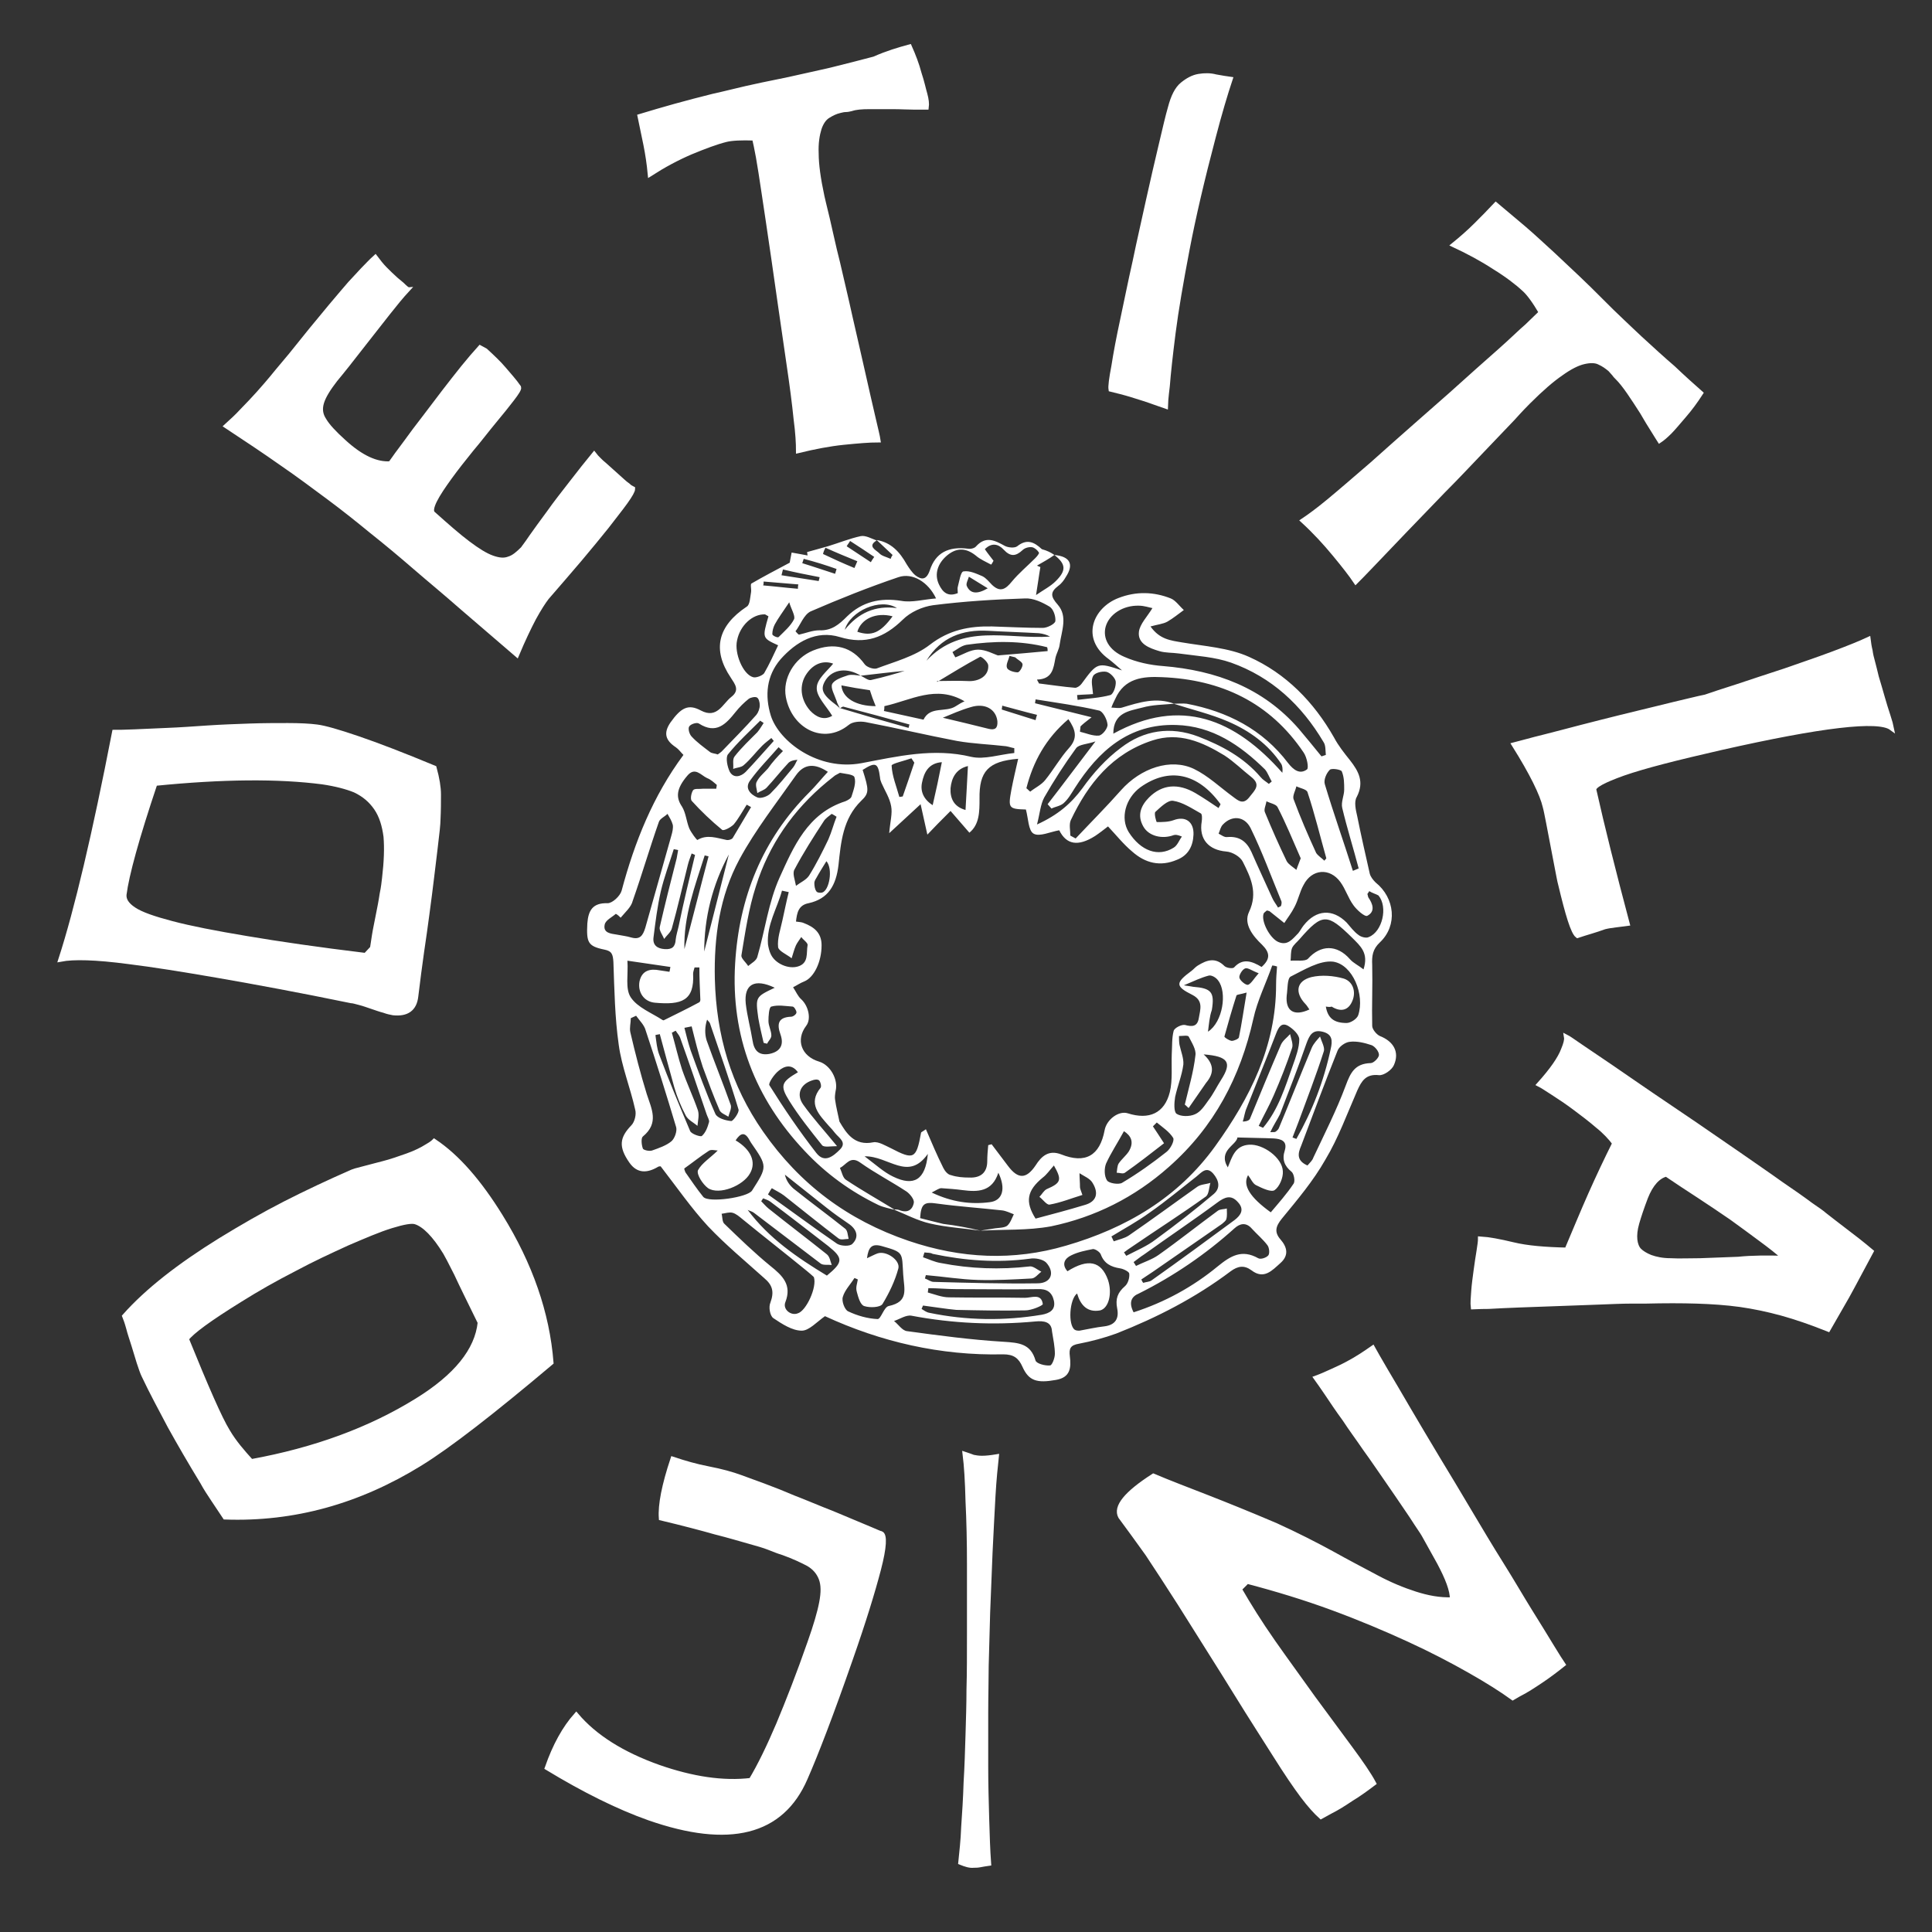 <?xml version="1.0" encoding="utf-8"?>
<!-- Generator: Adobe Illustrator 16.0.0, SVG Export Plug-In . SVG Version: 6.00 Build 0)  -->
<!DOCTYPE svg PUBLIC "-//W3C//DTD SVG 1.1//EN" "http://www.w3.org/Graphics/SVG/1.1/DTD/svg11.dtd">
<svg version="1.1" id="Layer_1" xmlns="http://www.w3.org/2000/svg" xmlns:xlink="http://www.w3.org/1999/xlink" x="0px" y="0px"
	 width="400px" height="400px" viewBox="0 0 400 400" enable-background="new 0 0 400 400" xml:space="preserve">
<rect x="0" y="0" width="400" height="400" fill="#333333" stroke="none"/>
<g>
	<g>
		<g>
			<path fill="#FFFFFF" stroke="#FFFFFF" stroke-miterlimit="10" d="M113.3,366c1.6-4.6,3.6-8.2,6-10.9c3.8,4.5,9.5,8.1,17.1,10.8
				c6.9,2.4,13.3,3.4,19.1,2.7c1.8-3,3.7-6.9,5.7-11.6c2-4.8,4.2-10.4,6.5-17c1.2-3.4,2-6.1,2.4-8.2c0.4-2.1,0.4-3.7-0.1-5
				c-0.5-1.3-1.4-2.3-2.6-3c-1.3-0.7-3-1.5-5.2-2.3c-1-0.3-2-0.7-3-1.1c-1-0.4-2.4-0.8-4.2-1.3c-1.8-0.5-4.1-1.2-6.9-1.9
				c-2.8-0.8-6.6-1.8-11.2-2.9c-0.2-2.7,0.6-6.8,2.4-12.2c2.4,0.8,4.8,1.5,7.4,2c2.6,0.5,4.8,1.1,6.7,1.8c1.4,0.5,3,1.1,4.9,1.8
				c1.9,0.7,3.9,1.5,6,2.4c2.1,0.8,4.2,1.7,6.2,2.5c2.1,0.8,3.9,1.6,5.6,2.3c1.7,0.7,3.1,1.3,4.3,1.8c1.2,0.5,1.8,0.8,2,0.8
				c0.8,0.3,0.7,2.8-0.5,7.4c-1.2,4.6-3.1,10.8-5.8,18.5c-4,11.5-7.2,19.8-9.4,24.8c-4.9,11.3-15.7,14-32.3,8.2
				C127.9,374.1,120.9,370.6,113.3,366z"/>
			<path fill="#FFFFFF" stroke="#FFFFFF" stroke-miterlimit="10" d="M45.6,256.8c4.4-2.7,8.9-5.3,13.4-7.6c4.5-2.3,9.2-4.5,14-6.6
				c0.2-0.1,0.9-0.3,2.1-0.6c1.2-0.3,2.6-0.7,4.2-1.1s3.3-1,5-1.6c1.7-0.6,3.1-1.3,4.2-2c0.9-0.5,1.3-0.9,1.4-1
				c4.8,3.2,9.3,8.4,13.7,15.5c6.2,10,9.7,20.1,10.5,30.3C102,292.3,93,299.3,87,303c-12.8,7.9-26.2,11.6-40.4,11.1
				c-0.8-1.2-1.6-2.4-2.4-3.6c-0.8-1.2-1.6-2.4-2.3-3.7c-2.5-4.1-4.7-7.9-6.7-11.5c-1.9-3.6-3.8-7.1-5.4-10.5
				c-0.3-0.6-0.6-1.5-1-2.7c-0.4-1.2-0.7-2.4-1.1-3.6c-0.4-1.3-0.8-2.4-1.1-3.6c-0.3-1.1-0.6-1.9-0.8-2.4
				C30.5,267.2,37.2,262,45.6,256.8z M49.7,269.1c-6.3,3.9-10,6.6-11.1,8.1c4.1,10.1,6.9,16.5,8.5,19.1c0.7,1.2,1.5,2.3,2.3,3.3
				c0.8,1,1.7,2,2.6,3c13.2-2.4,24.6-6.6,34.3-12.6c8.1-5,12.5-10.4,13.1-16.2c-2.1-4.3-3.8-7.7-4.9-10.1c-1.2-2.4-2-3.9-2.3-4.4
				c-2.2-3.6-4.3-5.7-6.1-6.3c-0.8-0.3-2.5,0-5.1,0.8s-5.6,2.1-9.1,3.6c-3.5,1.6-7.2,3.3-11.1,5.4C56.9,264.8,53.2,266.9,49.7,269.1
				z"/>
			<path fill="#FFFFFF" stroke="#FFFFFF" stroke-miterlimit="10" d="M65.6,150.5c1.6,0.2,4.4,1,8.5,2.4c4.1,1.4,9.3,3.4,15.8,6.1
				c0.6,2.2,0.9,4,0.9,5.5c0,1.5,0,3.2-0.1,5.2c0,0.8-0.2,2.8-0.6,6c-0.4,3.2-0.9,7.7-1.7,13.6c-0.3,2.4-0.7,5-1.1,7.8
				c-0.4,2.8-0.8,5.9-1.2,9.2c-0.3,2.6-1.9,3.7-4.7,3.4c-0.5-0.1-1.1-0.2-1.9-0.5c-0.8-0.2-1.6-0.5-2.5-0.8
				c-0.9-0.3-1.7-0.6-2.5-0.8c-0.8-0.2-1.4-0.4-1.8-0.4C62,205,52.8,203.3,45.3,202c-7.5-1.3-13.8-2.3-18.7-2.9
				c-6.8-0.9-11.4-1-14-0.5c3.3-10.2,7-25.9,11.1-47c0.8,0,2.2,0,4.2-0.1c2-0.1,4.2-0.2,6.8-0.3c2.6-0.1,5.3-0.3,8.3-0.5
				c3-0.2,5.9-0.3,8.7-0.4c2.8-0.1,5.5-0.1,7.9-0.1C62,150.2,64.1,150.3,65.6,150.5z M66.8,161.9c-9.2-1.2-20.7-1.1-34.7,0.3
				c-3.8,11.3-5.9,19-6.4,23c-0.1,1.1,0.5,2.1,2,3.1c1.5,1,4.1,1.9,7.9,2.9c3.8,1,8.9,2,15.5,3.1c6.5,1.1,14.7,2.3,24.6,3.5l1.4-1.5
				c0.1-0.5,0.2-1.4,0.4-2.6c0.2-1.3,0.5-2.6,0.8-4.2c0.3-1.5,0.6-3,0.8-4.4c0.3-1.4,0.4-2.5,0.5-3.3c0.4-3.4,0.5-6.2,0.3-8.6
				c-0.3-2.3-0.9-4.3-2-5.9c-1.1-1.6-2.5-2.8-4.4-3.7C71.8,162.9,69.5,162.3,66.8,161.9z"/>
			<path fill="#FFFFFF" stroke="#FFFFFF" stroke-miterlimit="10" d="M100.5,72.6c1.4,1.3,2.7,2.5,3.8,3.8c1.1,1.3,2.2,2.5,3.1,3.8
				c0.1,0.3-0.4,1.1-1.4,2.4c-1,1.3-2.2,2.8-3.7,4.6c-1.5,1.8-3,3.8-4.7,5.8c-1.7,2.1-3.2,4-4.5,5.8c-1.3,1.8-2.4,3.4-3.1,4.8
				c-0.7,1.4-0.8,2.3-0.4,2.7c2.9,2.6,5.3,4.7,7.3,6.2c2,1.5,3.6,2.5,5,3c1.4,0.5,2.5,0.6,3.5,0.2c1-0.3,1.9-1.1,2.9-2.1
				c0.1-0.2,0.7-0.9,1.7-2.4c1-1.4,2.2-3.1,3.7-5.1c1.4-2,3-4,4.7-6.2c1.7-2.2,3.2-4.1,4.6-5.8c0.3,0.4,0.6,0.7,1,1.1
				c0.3,0.3,0.7,0.7,1.1,1l3.9,3.5c0.3,0.3,0.6,0.5,1,0.8c0.3,0.3,0.6,0.5,1,0.7c0,0.4-0.5,1.3-1.5,2.7c-1,1.4-2.3,3-3.9,5.1
				c-1.6,2-3.5,4.3-5.6,6.8c-2.1,2.5-4.4,5.1-6.8,7.9c-0.7,0.9-1.6,2.3-2.7,4.3c-1,1.9-2.2,4.4-3.5,7.5c-4.2-3.6-7.9-6.8-11.4-9.8
				c-3.4-3-6.7-5.7-9.7-8.3s-6-5.1-8.9-7.4c-2.8-2.3-5.8-4.7-8.9-7c-3.1-2.3-6.3-4.7-9.8-7.1c-3.4-2.4-7.3-5-11.4-7.7
				c1.1-1,2.2-2,3.3-3.2c1.1-1.1,2.2-2.3,3.3-3.5c0.9-1,2.3-2.6,4-4.7c1.8-2.1,3.6-4.3,5.5-6.7c1.9-2.4,3.8-4.6,5.5-6.7
				c1.8-2.1,3.1-3.7,4-4.7c0.9-1,1.8-1.9,2.6-2.8c0.9-0.9,1.7-1.8,2.6-2.6c0.6,0.8,1.3,1.7,2,2.4c0.7,0.7,1.5,1.5,2.3,2.2l1.2,1
				c0.7,0.7,1.1,1,1.2,1c-1.3,1.4-2.6,3-4.1,4.9c-1.5,1.9-3.2,4.1-5.1,6.5c-2.4,3.1-4.3,5.5-5.8,7.3c-1.4,1.8-2.4,3.4-2.8,4.7
				c-0.4,1.3-0.3,2.5,0.5,3.7c0.7,1.2,2.1,2.7,4.1,4.5c3.6,3.3,6.8,4.7,9.6,4.5c0,0.1,0.3-0.4,0.9-1.2c0.6-0.9,1.5-2,2.5-3.4
				c1-1.4,2.2-3,3.6-4.8c1.4-1.8,2.7-3.6,4.1-5.4c1.4-1.8,2.7-3.5,4-5.1c1.3-1.6,2.5-3,3.5-4.1L100.5,72.6z"/>
			<path fill="#FFFFFF" stroke="#FFFFFF" stroke-miterlimit="10" d="M188.3,9.7c0.8,1.8,1.5,3.6,2,5.5c0.6,1.8,0.9,3.3,1.2,4.3
				c0.3,1.1,0.4,2,0.3,2.7c-0.4,0-1.2,0-2.5,0c-1.3,0-2.8-0.1-4.4-0.1c-1.7,0-3.3,0-4.9,0c-1.6,0-2.8,0.1-3.7,0.4
				c-0.4,0.1-0.8,0.2-1.2,0.2s-0.8,0.1-1.2,0.2c-0.9,0.2-1.7,0.6-2.5,1.1c-0.8,0.5-1.4,1.4-1.8,2.6c-0.4,1.3-0.7,3-0.6,5.2
				c0,2.2,0.4,5.2,1.2,8.9c0.1,0.5,0.5,2.1,1.1,4.6c0.6,2.5,1.2,5.5,2.1,9c0.8,3.5,1.7,7.2,2.6,11.3c0.9,4,1.8,7.8,2.6,11.4
				c0.8,3.6,1.5,6.6,2.1,9.2c0.6,2.6,1,4.2,1.1,4.9c-1.9,0-4.2,0.2-7.2,0.5c-2.9,0.3-6,0.9-9.3,1.7c0-1.4-0.1-3.6-0.5-6.6
				c-0.3-3-0.8-6.9-1.5-11.6c-1.3-8.8-2.3-16-3.1-21.5c-0.8-5.6-1.5-10.1-2-13.5c-0.5-3.4-0.9-5.9-1.2-7.6c-0.3-1.7-0.6-3-0.8-3.9
				c-2.7-0.1-4.7,0-5.9,0.3c-2,0.5-4.4,1.4-7.3,2.6c-2.8,1.2-5.6,2.7-8.4,4.5c-0.2-2.1-0.5-4.1-0.9-6.1c-0.4-1.9-0.8-3.9-1.2-5.8
				c2.3-0.7,4.7-1.4,7.2-2.1c2.5-0.7,5.2-1.4,8-2.1c2.3-0.5,4.6-1.1,6.8-1.6c2.3-0.5,4.5-1,6.6-1.4c2.1-0.4,4.1-0.9,6-1.3
				c1.9-0.4,3.5-0.8,4.9-1.1c3.3-0.8,6.3-1.6,9-2.3C183.7,11,186.1,10.3,188.3,9.7z"/>
			<path fill="#FFFFFF" stroke="#FFFFFF" stroke-miterlimit="10" d="M241.3,84.1c-1.5-0.5-3-1.1-4.6-1.6c-1.6-0.5-3.1-1-4.7-1.4
				l-2-0.5c-0.1-0.6,0.1-2.2,0.6-4.8c0.4-2.6,1-5.8,1.8-9.5c0.8-3.7,1.6-7.8,2.6-12.2c0.9-4.4,1.9-8.6,2.8-12.8
				c0.9-4.1,1.8-7.9,2.6-11.3c0.8-3.4,1.4-6,1.9-7.7c0.6-2.3,1.4-3.9,2.5-4.8c1.1-0.9,2.2-1.5,3.4-1.7c1.2-0.2,2.4-0.2,3.5,0.1
				c1.2,0.2,2.2,0.4,3,0.5c-1,3-2.2,7-3.5,12c-2.3,8.7-4.1,16.4-5.4,23.2c-1.3,6.8-2.3,12.6-2.9,17.3c-0.6,4.7-1,8.4-1.2,11
				C241.4,82.3,241.3,83.8,241.3,84.1z"/>
			<path fill="#FFFFFF" stroke="#FFFFFF" stroke-miterlimit="10" d="M352.1,81.4c-1.1,1.7-2.2,3.2-3.5,4.7s-2.2,2.6-2.9,3.3
				c-0.8,0.8-1.5,1.4-2.1,1.8c-0.2-0.3-0.6-1-1.3-2.1c-0.7-1.1-1.5-2.4-2.3-3.8c-0.9-1.4-1.8-2.8-2.7-4.1c-0.9-1.3-1.7-2.3-2.3-2.9
				c-0.3-0.3-0.6-0.6-0.8-0.9c-0.3-0.3-0.5-0.6-0.8-0.9c-0.7-0.6-1.4-1.1-2.3-1.5c-0.8-0.4-1.9-0.4-3.2-0.1
				c-1.3,0.3-2.9,1.1-4.7,2.4c-1.9,1.3-4.1,3.2-6.8,5.9c-0.4,0.4-1.5,1.5-3.2,3.4c-1.8,1.9-3.9,4.1-6.4,6.7c-2.5,2.6-5.1,5.4-8,8.3
				c-2.9,3-5.6,5.8-8.1,8.4c-2.5,2.6-4.7,4.9-6.5,6.8c-1.8,1.9-3,3.1-3.5,3.6c-1-1.5-2.5-3.4-4.4-5.7c-1.9-2.3-4-4.6-6.5-6.9
				c1.2-0.8,3-2.1,5.3-4c2.3-1.9,5.3-4.5,8.9-7.6c6.6-5.9,12.1-10.7,16.3-14.4c4.2-3.8,7.6-6.8,10.2-9.1c2.6-2.3,4.4-4.1,5.7-5.2
				c1.2-1.2,2.2-2.1,2.9-2.8c-1.4-2.4-2.6-4-3.5-4.8c-1.5-1.4-3.6-3-6.2-4.6c-2.6-1.7-5.4-3.2-8.4-4.6c1.6-1.3,3.2-2.7,4.6-4.1
				c1.4-1.4,2.8-2.8,4.1-4.2c1.8,1.5,3.7,3.1,5.7,4.8c2,1.7,4,3.6,6.1,5.5c1.7,1.6,3.4,3.2,5.1,4.8c1.7,1.6,3.3,3.2,4.8,4.7
				c1.5,1.5,3,3,4.4,4.3c1.4,1.3,2.6,2.5,3.7,3.5c2.5,2.3,4.8,4.4,6.9,6.2C348.5,78.2,350.4,79.9,352.1,81.4z"/>
			<path fill="#FFFFFF" stroke="#FFFFFF" stroke-miterlimit="10" d="M326.6,193.7c-0.9-0.7-2-4.3-3.5-10.6c-0.2-0.7-0.4-1.9-0.7-3.4
				c-0.3-1.5-0.6-3.1-0.9-4.7c-0.3-1.6-0.6-3.2-0.9-4.7c-0.3-1.5-0.5-2.6-0.7-3.3c-0.6-2.6-2.7-6.9-6.4-12.8c1.6-0.4,3.6-1,6.1-1.6
				c2.4-0.6,5-1.3,7.7-2c2.7-0.7,5.5-1.4,8.3-2.1c2.8-0.7,5.4-1.3,7.8-1.9c2.4-0.6,4.5-1.1,6.2-1.5s2.9-0.7,3.5-0.8
				c1.4-0.5,3.6-1.2,6.7-2.2c3-1,6.3-2.1,9.7-3.2c3.4-1.2,6.7-2.3,9.9-3.5c3.2-1.2,5.7-2.2,7.4-3c0.1,0.8,0.2,1.5,0.4,2.3
				c0.1,0.8,0.3,1.6,0.5,2.3c0.2,0.8,0.5,1.9,0.8,3.2c0.4,1.3,0.8,2.7,1.2,4.1c0.4,1.4,0.8,2.7,1.2,3.9c0.4,1.2,0.6,2,0.7,2.5
				c-2.7-2-14.5-0.6-35.3,4.1c-9.2,2.1-15.9,3.8-20.2,5.3c-4.2,1.5-6.2,2.6-6.1,3.4c1.7,7.6,4,16.8,6.9,27.7
				c-0.8,0.1-1.5,0.2-2.3,0.3c-0.8,0.1-1.6,0.2-2.4,0.4C330.3,192.6,328.4,193.1,326.6,193.7z"/>
			<path fill="#FFFFFF" stroke="#FFFFFF" stroke-miterlimit="10" d="M305,270.6c-0.1-0.8,0-1.9,0.1-3.3c0.1-1.4,0.3-2.8,0.5-4.3
				c0.2-1.5,0.4-2.8,0.6-4c0.2-1.2,0.3-2.1,0.3-2.5c1.7,0.1,3.9,0.5,6.8,1.2c2.9,0.7,6.6,1,11.1,1.1c1.7-4,3.3-7.9,4.9-11.5
				c1.6-3.6,3.3-7.2,5-10.6c-0.8-1.1-2-2.4-3.5-3.6c-1.5-1.3-3.1-2.5-4.7-3.7c-1.6-1.2-3.1-2.2-4.5-3.1c-1.4-0.9-2.3-1.5-2.9-1.8
				c2.6-2.9,4.3-5.3,5-7.2c0.5-1.2,0.7-2,0.6-2.6c0.4,0.2,1.4,0.9,3,2c1.6,1.1,3.7,2.5,6.2,4.2c2.5,1.7,5.2,3.6,8.3,5.7
				c3.1,2.1,6.2,4.2,9.3,6.3c3.1,2.1,6.2,4.3,9.3,6.4c3,2.1,5.8,4,8.3,5.8c2.5,1.7,4.5,3.1,6.1,4.3c1.6,1.1,2.6,1.8,2.9,2.1
				c1.3,1,2.8,2.2,4.4,3.4c1.6,1.2,3.4,2.6,5.3,4.2c-1.9,3.5-3.5,6.6-5,9.3c-1.5,2.6-2.8,4.9-3.9,6.8c-3.5-1.4-6.7-2.5-9.6-3.3
				c-2.9-0.8-5.8-1.4-8.6-1.8c-2.9-0.4-5.9-0.6-9-0.7c-3.1-0.1-6.7-0.1-10.7,0c-0.2,0-1.2,0-3,0c-1.8,0-3.9,0.1-6.5,0.2
				c-2.5,0.1-5.3,0.2-8.2,0.3c-3,0.1-5.7,0.2-8.3,0.3s-4.7,0.2-6.4,0.3C306.1,270.5,305.1,270.6,305,270.6z M369.5,260.5
				c-1.4-1.3-3.1-2.6-5-4c-1.9-1.4-3.9-2.9-6-4.4c-2.2-1.5-4.4-3-6.7-4.5c-2.3-1.5-4.6-3-6.8-4.5c-1.7,0.4-3.2,2-4.3,4.8
				c-0.8,2.1-1.4,3.9-1.8,5.3c-0.4,1.4-0.5,2.5-0.4,3.5c0.1,0.9,0.4,1.7,0.9,2.2c0.5,0.5,1.3,1,2.3,1.4c1.1,0.4,2.5,0.7,4.2,0.7
				c1.7,0.1,3.8,0,6.1,0c2.3-0.1,4.9-0.2,7.9-0.3C362.7,260.4,366,260.4,369.5,260.5z"/>
			<path fill="#FFFFFF" stroke="#FFFFFF" stroke-miterlimit="10" d="M232,314c-1.1-2,1.2-4.8,6.8-8.4c3.3,1.4,7,2.8,11.1,4.4
				c4.1,1.6,8.8,3.5,14.2,5.8c4.4,2,8.3,4,11.6,5.8c3.4,1.9,6.5,3.5,9.3,5c2.8,1.5,5.5,2.6,8,3.4c2.5,0.8,5,1.3,7.7,1.2
				c0-2-1-4.5-2.7-7.7l-2.5-4.5c-0.4-0.7-0.7-1.3-1.1-1.9c-0.4-0.6-0.8-1.2-1.2-1.8c-0.5-0.8-1.3-2-2.4-3.6s-2.3-3.4-3.7-5.4
				c-1.4-2-2.8-4.1-4.4-6.3c-1.5-2.2-3-4.2-4.3-6.2c-1.4-1.9-2.6-3.7-3.6-5.2c-1-1.5-1.8-2.6-2.3-3.3c1.1-0.4,2.2-0.9,3.3-1.4
				c1.1-0.5,2.2-1,3.3-1.6c1.7-0.9,3.4-2,5.1-3.2c0.5,0.9,1.4,2.5,2.7,4.7c1.3,2.2,2.9,4.9,4.7,8c1.8,3.1,3.8,6.4,6,10.1
				c2.2,3.6,4.4,7.3,6.6,11c2.2,3.7,4.4,7.4,6.6,10.9c2.2,3.5,4.1,6.8,5.9,9.7c1.8,2.9,3.3,5.3,4.5,7.3c1.2,2,2,3.2,2.4,3.8
				c-1.5,1.2-3.1,2.4-4.6,3.4c-1.5,1-3,2-4.6,2.8l-1.2,0.7c-2.2-1.6-5.2-3.5-8.9-5.6c-3.7-2.1-7.9-4.3-12.7-6.5
				c-4.8-2.2-10-4.4-15.7-6.5s-11.6-3.9-17.7-5.5l-1.6,1.6c1.9,3.3,4.2,7,7,11c2.8,4,5.6,7.8,8.3,11.6c2.8,3.8,5.3,7.2,7.6,10.3
				c2.3,3.1,4,5.6,4.9,7.3c-1.6,1.2-3.1,2.3-4.6,3.2c-1.5,1-2.9,1.9-4.3,2.6l-2,1.1c-1-0.9-2.3-2.3-3.8-4.3c-1.5-2-3.4-4.8-5.6-8.3
				s-5-7.8-8.2-13c-3.2-5.2-7.1-11.3-11.6-18.5c-2.5-3.9-4.7-7.3-6.7-10.3C235.6,318.9,233.7,316.3,232,314z"/>
			<path fill="#FFFFFF" stroke="#FFFFFF" stroke-miterlimit="10" d="M198.9,385.6c0.2-2,0.5-4.5,0.6-7.3c0.2-2.9,0.4-5.9,0.5-9.2
				c0.2-3.3,0.3-6.6,0.4-9.9c0.1-3.4,0.2-6.5,0.2-9.4c0.1-3.4,0.1-7.4,0.1-12c0-4.6,0-9.3,0-13.9c0-4.7-0.1-9-0.3-13.1
				c-0.1-4.1-0.3-7.3-0.6-9.7c0.6,0.2,1.2,0.4,1.7,0.6c0.5,0.1,1.1,0.2,1.8,0.2c0.8,0,1.8-0.1,3-0.3c-0.2,1.9-0.5,4.6-0.7,8.2
				c-0.2,3.6-0.4,7.4-0.6,11.6c-0.2,4.2-0.3,8.3-0.5,12.5c-0.1,4.2-0.2,7.8-0.3,10.9c0,3-0.1,6.3-0.1,9.9c0,3.6,0,7.3,0,11
				c0,3.7,0.1,7.3,0.2,10.8c0.1,3.5,0.2,6.6,0.4,9.3c-0.7,0.1-1.3,0.2-1.8,0.3c-0.5,0.1-0.9,0.1-1.3,0.1
				C200.8,386.3,199.9,386,198.9,385.6z"/>
		</g>
		<path fill-rule="evenodd" clip-rule="evenodd" fill="#FFFFFF" d="M218.3,114.9c3.2,0.3,4.1,1.9,2.4,4.5c-0.4,0.7-0.9,1.4-1.6,1.9
			c-1.7,1.3-1.6,2.2-0.1,3.9c2.1,2.4,0.8,5.4,0.4,8.2c-0.1,1-0.7,1.9-0.9,2.9c-0.4,2.1-0.6,4.3-3.8,4.4c0.1,0.3,0.3,0.5,0.4,0.8
			c2.5,0.3,5,0.7,7.5,0.9c0.4,0,1-0.4,1.3-0.8c3.3-4.5,3.3-4.5,8.4-2.8c-0.9-0.8-1.8-1.6-2.7-2.3c-6-4.3-3.3-10.7,2-12.7
			c3.6-1.4,7.3-1.3,10.8,0.1c1,0.4,1.8,1.6,2.7,2.4c-1.1,0.8-2.2,1.7-3.4,2.4c-0.9,0.5-2.1,0.6-3.5,1c1.9,2.7,4.2,2.9,6.5,3.3
			c4.7,0.8,9.7,1.1,13.9,3c7.6,3.4,13.4,9.3,17.6,16.7c0.9,1.7,2.1,3.2,3.3,4.7c1.8,2.3,3,4.5,1.4,7.6c-0.6,1-0.2,2.7,0.1,4
			c0.8,4,1.7,7.9,2.6,11.9c0.2,0.7,0.7,1.3,1.2,1.8c4,3.2,4.6,8.9,0.9,12.4c-1.5,1.4-1.7,2.8-1.6,4.7c0.1,4.2-0.1,8.4,0,12.6
			c0,0.7,0.9,1.8,1.6,2.1c2.8,1.1,4.1,3.3,2.9,6c-0.4,1-2.1,2.2-3.1,2.1c-2.7-0.3-3.6,1.2-4.5,3.2c-2.1,4.8-3.9,9.8-6.6,14.3
			c-2.5,4.4-5.8,8.3-9,12.2c-1.3,1.6-1.6,2.8-0.3,4.3c1.4,1.6,1.8,3.3,0,4.9c-1.7,1.5-3.4,3.5-6,1.5c-1.5-1.1-2.8-0.9-4.3,0.2
			c-7.3,5.5-15.3,9.6-23.7,12.9c-2.5,0.9-5.1,1.6-7.7,2.1c-1.8,0.3-2.1,1-1.9,2.6c0.3,2.4,0.1,4.4-2.9,4.9c-3.9,0.7-5.6,0.2-6.9-2.7
			c-0.8-1.8-1.8-2.6-4-2.6c-13,0.3-25.4-2.6-36.9-7.9c-1.7,1.2-3.3,3-4.8,3c-2,0-4.1-1.4-5.9-2.6c-0.7-0.5-1-2.3-0.6-3.2
			c0.8-2.2,0.5-3.6-1.3-5.1c-3.9-3.5-8-6.9-11.6-10.7c-3.5-3.8-6.4-8-9.8-12.4c0.1,0-0.3-0.1-0.6,0.1c-2.2,1.3-4.3,1.4-5.9-0.9
			c-2.3-3.3-2-5.2,0.4-7.7c0.7-0.7,1.1-2.3,0.8-3.3c-1-4.5-2.8-8.9-3.4-13.4c-0.8-5.6-0.9-11.4-1.1-17.1c-0.1-1.6-0.3-2.3-1.9-2.6
			c-3.4-0.7-3.7-1.5-3.5-5.4c0.2-2.7,1.1-4.3,4.2-4.2c1,0,2.6-1.5,2.9-2.6c2.7-10.1,6.5-19.6,12.8-28.1c-0.6-0.6-1-1.2-1.6-1.6
			c-2.1-1.4-2.6-2.9-1.1-5.1c2.2-3.1,3.7-3.9,6.3-2.5c3.4,1.8,4.5-1.4,6.3-2.8c1.8-1.4,0.8-2.6-0.1-4c-3.9-5.8-2.7-10.7,3.3-14.7
			c0.7-0.4,0.7-2,0.9-3c0.1-0.6-0.2-1.7,0.1-1.8c2.4-1.4,4.9-2.7,7.9-4.3c0-0.1,0.2-1,0.4-2.1c1.2,0.2,2.2,0.4,3.3,0.6
			c0-0.2-0.1-0.5-0.1-0.7c1.4-0.4,2.9-0.8,4.3-1.2c2.3-0.7,4.5-1.6,6.8-2.1c1-0.2,2.2,0.5,3.3,0.9c-2,1.2-0.1,2,0.5,2.6
			c0.5,0.6,1.5,0.8,2.4,1.2c0.1-0.3,0.2-0.5,0.4-0.8c-1.1-1-2.2-2.1-3.3-3.1c3,0.5,4.8,2.5,6.2,5c0.5,0.8,1.1,1.7,1.8,2.3
			c1.3,1,2.3,1,3-1c1.2-3.7,3.9-5,7.9-4.5c0.6,0.1,1.4-0.1,1.7-0.5c2-2.2,3.9-1.2,5.9-0.1c0.7,0.4,2.1,0.5,2.6,0.1
			c2-1.6,3.5-0.9,5.1,0.6C216.8,114,217.6,114.4,218.3,114.9c-1.1,0.8-2.4,1.5-3.6,2.2c0.2,0.1,0.4,0.2,0.7,0.3
			c-0.3,1.7-0.5,3.4-0.9,5.8c1.6-1.1,3-1.8,4.1-2.9C220.8,118.1,220.7,116.8,218.3,114.9z M178.2,139.9c0.7,0.3,1.5,1,2.1,0.9
			c2.7-0.6,5.4-1.4,7-1.9C185,139.1,181.6,139.5,178.2,139.9c-2.7-1.7-5.7-1.4-7.2,0.8c-1.3,2-0.8,3.1,2.3,5.4
			c0.2,0.2,0.4,0.4,0.6,0.5c4.7,1.4,9.5,2.8,14.2,4.1c0.1-0.2,0.1-0.5,0.2-0.7c-4.6-1.3-9.1-2.5-13.7-3.7c-0.2,0-0.5,0.2-0.7,0.4
			c-0.2-0.5-0.6-1.1-0.7-1.6c-0.4-1.2-1.3-2.7-0.9-3.5c0.5-0.9,2.1-1.4,3.3-1.8C176.4,139.6,177.3,139.8,178.2,139.9z M243,145.7
			c0.9,0,1.9-0.1,2.7,0c8.4,1.6,15.7,5.3,21,12.3c1.1,1.4,2.4,2.4,3.9,1.3c0.4-0.3,0-2.5-0.7-3.5c-7-10.4-17.1-15.1-29.3-15.6
			c-4-0.2-7.8,0.2-9.7,4.5c-0.3,0.6-0.6,1.2-0.8,1.8c0.7,0,1.5,0.2,2.2,0c3.6-1.1,7.1-2.2,10.8-0.8c-2.2,0.2-4.5,0.2-6.6,0.8
			c-2.7,0.7-6,1-6,5.4c14-7.7,25.2-3,35,8.1c0.1-0.8,0-1.4-0.2-1.8c-2.7-4.1-6.6-6.9-11-8.8C250.6,147.8,246.7,146.9,243,145.7z
			 M203,254.8c-3.5-0.5-7.1-0.7-10.5-1.5c-2.6-0.6-5-1.9-7.5-2.9c0.4,0,0.8,0,1.1,0.1c1.7,0.7,2.8,0.1,3.1-1.5
			c0.1-0.7-0.8-1.8-1.5-2.3c-3.2-2.1-6.5-3.8-9.6-6c-2.1-1.5-2.9,0.5-4.2,1.1c0.4,0.9,0.6,2.1,1.3,2.5c3.3,2.2,6.7,4.1,10.1,6.2
			c-1.1-0.3-2.3-0.5-3.4-1c-5.8-2.8-10.9-6.5-15.3-11.2c-10.3-10.9-15.3-23.9-14.4-38.8c0.8-13.6,5.6-25.7,15.4-35.5
			c1.3-1.3,2.5-2.8,3.8-4.2c-2.7-1.8-4.9-1.7-6.6,0.7c-4,5.7-8.4,11.3-11.7,17.4c-4.1,7.6-5.3,16.1-5.1,24.8
			c0.3,11.6,3.3,22,10,31.6c7.6,10.9,17.5,18.3,30.1,22.6c10.9,3.7,21.7,4.2,32.6,1c12.4-3.6,23.2-9.9,30.9-20.6
			c7.2-10,12.6-20.7,12.6-33.4c0-1.3,0.1-2.5,0.2-3.8c-0.3-0.1-0.7-0.2-1-0.2c-1.3,3.7-3.1,7.3-3.9,11c-2.7,12.1-8.1,22.4-17.5,30.7
			c-7.1,6.3-15.3,10.4-24.4,12.3C212.7,254.8,207.8,254.5,203,254.8c1-0.2,2-0.3,3.1-0.5c0.8-0.1,1.8-0.1,2.4-0.5
			c0.7-0.6,1-1.6,1.4-2.4c-0.8-0.3-1.6-0.7-2.4-0.8c-4.5-0.5-9-0.8-13.4-1.4c-2.7-0.4-3.4-0.1-3.6,3c1.6,0.4,3.1,0.8,4.8,1.2
			C197.9,253.7,200.5,254.2,203,254.8z M261.2,200.2c1.9-1.7,1.7-3,0.1-4.6c-1.9-1.8-3.9-4.3-2.7-6.8c1.9-4,0.3-7.2-1.3-10.4
			c-0.5-1-2.1-2-3.4-2.1c-3.7-0.3-5.7-2.6-5.1-6.2c0.1-0.6,0.1-1.6-0.2-1.7c-1.8-1-3.7-2.3-5.7-2.6c-1.1-0.2-2.6,1.3-3.7,2.3
			c-0.3,0.3,0.2,2.1,0.3,2.1c1.2,0,2.4,0,3.5-0.4c2.4-0.9,4.2,0.3,4.1,3c-0.1,2.4-1.1,4.3-3.4,5.2c-3.5,1.5-6.6,0.7-9.3-1.7
			c-1.8-1.5-3.3-3.4-5-5.2c-0.9,0.7-1.8,1.4-2.7,2c-3.5,2.2-5.9,1.8-7.4-1.2c-1.8,0.3-4.1,1.4-5.3,0.7c-1.1-0.6-1.1-3.2-1.6-5
			c-3.6-0.1-3.7-0.3-3-4.1c0.4-2.1,0.9-4.2,1.4-6.4c-6.2,0.5-8.1,2.6-8,8.3c0,2.6,0,5.3-2.1,7c-1.4-1.6-2.7-3.1-3.9-4.5
			c-2,2-3.4,3.4-4.8,4.9c-0.5-2.2-0.9-4.1-1.4-6.3c-2.4,2.2-4.2,3.9-6.5,6c0.2-2.4,0.7-4.1,0.4-5.6c-0.3-1.7-1.3-3.2-2-4.8
			c-0.1-0.3-0.3-0.7-0.3-1.1c-0.4-3.1-0.9-3.3-3.6-1.6c1.3,4.1,1.4,4.8-0.3,6.4c-3.8,3.7-4.2,8.6-4.7,13.3c-0.5,4.2-2.1,7-6.2,7.9
			c-2.1,0.4-2.4,2-2.6,3.8c0.6,0.1,1.2,0.1,1.6,0.3c2.1,0.8,3.7,2,3.7,4.6c0,3.5-1.6,6.7-3.6,7.5c-0.8,0.3-1.5,0.8-2.3,1.2
			c0.6,0.9,1,1.9,1.7,2.5c1.5,1.4,2.1,4.1,1,5.5c-2.2,2.9-1,6.3,2.7,7.4c2.3,0.7,4,3.7,3.4,6.1c-0.1,0.6-0.2,1.3-0.1,1.8
			c0.2,1.5,0.6,3,0.9,4.5c1.4,2.4,3.1,5.1,7,4.3c1.1-0.2,2.5,0.7,3.6,1.2c4.8,2.5,5.3,2.3,6.3-3.2c0-0.1,0.3-0.2,1-0.7
			c1.2,2.8,2.3,5.4,3.6,8c0.3,0.6,0.9,1.4,1.6,1.5c1.2,0.4,2.5,0.5,3.8,0.5c2.3,0.1,3.7-1,3.7-3.4c0-1.1,0.1-2.2,0.2-3.3
			c0.2-0.1,0.5-0.1,0.7-0.2c1.1,1.5,2.3,3,3.4,4.5c2.1,2.8,3.8,2.7,5.7-0.1c1.2-1.9,2.7-3.3,5.3-2.3c5,2,8,0.3,9-5
			c0.4-2.2,2.9-4.1,4.8-3.5c4.4,1.4,7.6,0,8.7-4.4c0.6-2.5,0.3-5.3,0.4-7.9c0.1-1.6,0-3.3,0.4-4.8c0.2-0.6,1.6-1.3,2.3-1.2
			c1.5,0.4,2.6,0.4,2.9-1.4c0.3-1.8,1-3.6-1.3-4.8c-3.6-1.8-3.6-2.5-0.2-5c0.4-0.3,0.8-0.8,1.3-1.1c1.8-1.1,3.6-1.8,5.5,0.1
			c0.4,0.4,1.7,0.6,2,0.3C257.3,198.3,259.2,199,261.2,200.2z M210,155.9c0-0.3,0-0.7,0-1c-0.6-0.1-1.1-0.3-1.7-0.4
			c-3.4-0.4-6.8-0.5-10.2-1.1c-6.3-1.2-12.6-2.7-18.9-3.9c-1.1-0.2-2.7-0.1-3.5,0.6c-5.2,4.2-11.8,0.7-13-5.8
			c-0.7-3.8,1.7-8,5.6-9.6c4.4-1.8,8.1-0.8,10.7,2.8c0.4,0.6,1.8,1.1,2.5,0.9c3.7-1.4,7.9-2.5,11-4.9c4-3.1,8.2-3.9,12.9-3.8
			c3.5,0.1,7,0.3,10.5,0.3c0.9,0,2.5-0.8,2.6-1.4c0.1-1-0.4-2.5-1.2-3c-1.5-0.9-3.4-1.8-5.1-1.7c-6.3,0.2-12.7,0.6-19,1.4
			c-2.2,0.3-4.7,1.4-6.3,3c-3.8,3.7-7.7,5.2-13,3.6c-4.9-1.5-9.1,1-12.3,4.6c-2.9,3.4-3.3,7.5-2,11.7c1.7,5.3,9.8,11.5,18.8,9.8
			c7.4-1.4,14.9-3.2,22.7-1.3C203.8,157.3,207,156.2,210,155.9z M221.6,173c0.4,0.2,0.7,0.4,1.1,0.6c3.1-3.3,6.4-6.6,9.4-10
			c4.1-4.6,10.3-6.7,15.1-4.4c2.9,1.4,5.4,3.8,8,5.7c1.2,0.9,2.2,1.8,3.5,0.1c1.1-1.4,2.4-2.5,0.4-4.1c-1.9-1.5-3.6-3.2-5.6-4.5
			c-4.6-2.8-9.4-4.9-14.9-3.1c-8.3,2.7-13.3,8.9-16.9,16.5C221.3,170.7,221.6,171.9,221.6,173z M273.6,156.6
			c0.3-0.1,0.6-0.2,0.9-0.3c-0.1-0.9,0-2-0.5-2.7c-4.5-7.6-10.7-13.4-19.1-16.4c-3.4-1.2-7.2-1.4-10.8-1.9c-1.4-0.2-2.8-0.1-4.1-0.5
			c-2-0.6-4.5-1.5-4.2-4c0.2-1.6,1.7-3.1,2.8-4.9c-0.6-0.1-1.7-0.5-2.8-0.5c-3.3-0.1-6.2,1.8-6.9,4.4c-0.6,2.3,0.6,4.8,3.9,6.2
			c2.5,1.1,5.3,1.7,8,1.9c11,0.9,20.7,4.5,28.1,13C270.4,152.7,272,154.6,273.6,156.6z M173.9,160c-0.7,0.4-1,0.5-1.2,0.7
			c-0.5,0.4-1,0.8-1.5,1.2c-7,5.8-12,13-14.7,21.6c-1.5,4.6-2.2,9.5-3,14.3c-0.1,0.6,0.9,1.4,1.4,2.2c0.7-0.6,1.7-1.1,1.9-1.9
			c1.6-5.5,2.3-11.3,4.6-16.4c2.9-6.4,5.8-13.3,13.6-15.8c0.5-0.2,1.2-0.6,1.3-1c0.4-1.3,1-2.8,0.6-4
			C176.7,160.3,174.8,160.2,173.9,160z M283.5,184.5c-0.1,0.2-0.3,0.4-0.4,0.6c0.1,0.2,0.1,0.5,0.2,0.7c0.9,1.3,1.5,2.9-0.2,3.8
			c-0.5,0.3-2.2-1.2-2.9-2.2c-1.1-1.5-1.6-3.3-2.7-4.8c-2.2-3-5.9-2.7-7.6,0.6c-0.8,1.4-1.1,3.1-1.9,4.6c-0.6,1.2-1.4,2.2-2.1,3.3
			c-1-0.8-2-1.6-3-2.4c-0.1-0.1-0.3-0.1-0.6-0.2c-0.2,0.2-0.6,0.4-0.7,0.7c-0.5,1.6,1.3,5,3,5.8c2,0.9,3-0.6,4.2-1.8
			c0.4-0.5,0.7-1.1,1.1-1.6c2.6-3.3,6-3.5,8.9-0.6c0.8,0.9,1.5,1.9,2.5,2.6c0.5,0.4,1.6,0.7,2.1,0.4c2.8-1.1,4-6.2,2-8.6
			C284.9,185.1,284.1,184.9,283.5,184.5z M217.8,275.6c-0.1-1.9-1.6-2.2-3.5-2c-8.6,0.8-17.1,0.4-25.6-1.2c-1.1-0.2-2.4,0.7-3.6,1.1
			c0.9,0.7,1.7,2,2.7,2.1c6.6,0.9,13.3,1.8,20,2.2c3.2,0.2,5.6,0.4,6.6,3.9c0.2,0.6,1.9,1.1,3,1c0.4,0,1-1.5,1-2.4
			C218.4,278.9,218.1,277.4,217.8,275.6z M234.7,271.7c6.5-2.1,12.3-5.3,17.4-9.5c2.7-2.2,5-3.6,8.4-1.7c0.5,0.3,1.7-0.1,2.1-0.6
			c0.3-0.4,0.2-1.6-0.2-2.1c-0.9-1.2-2.2-2.3-3.2-3.4c-1.2-1.4-2.5-1.1-3.6-0.1c-6,5.4-12.6,9.9-19.8,13.5
			C234.3,268.4,233.6,269.6,234.7,271.7z M164.7,130.7c0.2,0.2,0.4,0.5,0.7,0.7c1.4-0.3,2.8-0.9,4.2-0.9c2.6,0.1,4.1-1.2,5.8-2.9
			c3.1-3,6.8-3.9,11.2-3.2c2.2,0.4,4.6-0.3,7.2-0.5c-1.6-3.4-4.9-5.4-7.8-4.4c-6.2,2.1-12.2,4.5-18.2,7.1
			C166.4,127.3,165.7,129.4,164.7,130.7z M217.7,167.4c-0.3-0.3-0.5-0.6-0.8-0.9c3.2-4.1,6.3-8.3,9.9-13c-1.7,0.6-3.4,0.6-4,1.4
			c-2.4,3.3-4.6,6.7-6.6,10.2c-0.8,1.5-0.9,3.3-1.5,5.6c4.4-2,7.1-4.4,9.4-7.5c2.2-3.1,4.9-6.1,8-8.4c4.7-3.6,10.2-4.5,16-2.3
			c4.9,1.9,9.4,4.3,12.9,8.4c0.5,0.6,1.1,0.9,1.7,1.4c0.2-0.2,0.4-0.3,0.6-0.5c-0.5-0.8-0.8-1.8-1.4-2.5c-5.1-5-10.9-9-18.4-9.2
			c-9.8-0.3-16.1,5.4-21,13.1c-0.7,1.1-1.3,2.2-2.3,3.1C219.5,166.9,218.5,167,217.7,167.4z M270.7,241.3c0.5-0.6,1-1,1.2-1.6
			c2.3-4.9,4.8-9.8,6.7-14.9c1-2.7,1.9-4.6,5.2-4.7c0.6,0,1.7-1.1,1.7-1.7c0-0.7-0.8-1.7-1.5-2c-1.5-0.5-3.1-0.9-4.6-0.7
			c-0.9,0.1-2.2,1-2.5,1.9c-2.6,6.5-5,13-7.5,19.6C268.7,238.8,268.4,240.3,270.7,241.3z M168.5,264.4c-0.3-0.3-0.9-0.8-1.5-1.3
			c-4.4-3.6-8.9-7.1-13.3-10.7c-0.6-0.5-1.3-1.1-2-1.3c-0.7-0.2-1.5,0.1-2.3,0.2c0.2,0.7,0.1,1.7,0.6,2.1c3.1,3,6.2,6,9.5,8.7
			c2.5,2,4.5,3.9,3.1,7.5c-0.6,1.5,1.2,2.9,2.6,2.3C166.9,271.4,169.2,266.5,168.5,264.4z M131.7,210.3c-0.4,0.2-0.7,0.3-1.1,0.5
			c0,1-0.3,2-0.1,2.9c1,4.3,2.1,8.6,3.4,12.8c1,3.1,2.6,6-0.8,8.8c-0.4,0.3-0.3,1.7,0,2.5c0.1,0.3,1.3,0.6,1.9,0.4
			c1.4-0.5,2.9-1,4-1.9c0.7-0.6,1.2-2.1,1-2.9c-2-6.7-4.1-13.4-6.3-20C133.4,212.2,132.4,211.3,131.7,210.3z M128.5,190
			c-0.3-0.3-0.6-0.6-1-0.8c-0.8,0.7-2.1,1.3-2.3,2.2c-0.4,1.8,1.3,1.9,2.5,2.1c1,0.2,2,0.3,3,0.6c1.8,0.5,2.4-0.4,2.9-2
			c1.8-6.4,3.6-12.7,5.4-19.1c0.2-0.7,0.4-1.5,0.3-2.2c-0.2-0.8-0.7-1.6-1.1-2.3c-0.6,0.6-1.6,1-1.8,1.7c-1.9,5.4-3.5,10.9-5.4,16.3
			C130.7,187.8,129.4,188.9,128.5,190z M198.3,122.8c0-0.6-0.1-1,0-1.3c0.3-1.1,0.6-3.2,1.2-3.2c1.3-0.2,2.7,0.5,3.9,1
			c0.8,0.4,1.4,1.2,2,1.8c1.7,1.6,2.8,0.9,4.1-0.7c1.4-1.7,3.2-3.2,4.8-4.8c0.4-0.4,0.9-1,0.8-1.2c-0.3-0.5-0.9-1-1.4-1.1
			c-0.6-0.1-1.5,0.1-2,0.6c-1.4,1.3-2.5,1.4-3.9-0.1c-1.1-1.2-2.5-1.5-3.9-0.1c0.6,0.9,1.2,1.6,1.8,2.4c-0.2,0.3-0.3,0.6-0.5,0.8
			c-1.1-0.6-2.3-1.1-3.2-1.9c-1.9-1.5-3.8-1.7-5.8-0.1c-2.1,1.7-2.8,4-1.8,6.1C195.2,122.7,196.3,123.6,198.3,122.8z M252.3,167.3
			c0.1-0.3,0.3-0.5,0.4-0.8c-4.7-6.5-10.7-7.7-16.6-3.5c-3.1,2.3-4.2,6.4-2.4,9.3c2.5,3.9,6.1,5.2,9.3,3.2c0.8-0.5,1.1-1.5,1.7-2.3
			c-1-0.4-1.3-0.4-1.7-0.3c-2.4,0.9-5.2,0.2-6.3-1.8c-1.3-2.3-0.5-4.3,1.2-6c2.7-2.7,6-3,9.6-0.9
			C249.2,165.2,250.8,166.3,252.3,167.3z M223,267.8c-1.6,1.2-1.9,6.5-0.5,7.5c0.3,0.2,0.7,0.2,1,0.2c1.7-0.3,3.4-0.7,5.2-0.9
			c2.3-0.3,3-1.7,2.6-3.7c-0.4-2,0.1-3.3,1.6-4.6c0.6-0.5,1-1.7,0.9-2.6c0-0.4-1.2-1-1.9-1.1c-1.9-0.3-3.3-1-4-2.9
			c-0.2-0.5-1.1-1.1-1.6-1.1c-1.5,0.3-3.1,0.6-4.5,1.3c-1.3,0.6-2.1,1.8-0.8,3.3c4.3-2.7,7-2.1,8.4,1.8c0.9,2.7,0.2,5.8-1.6,6.3
			C225.1,271.8,223.7,270.2,223,267.8z M173.3,237.3c-1.3,0-2.7,0.3-3.1-0.2c-2.4-3-4.8-6-6.8-9.2c-2-3.2-1.6-3.9,1.8-5.9
			c-1.3-1.8-2.8-1.3-4-0.3c-0.9,0.7-2.2,2.6-1.9,3c3,4.8,6.2,9.5,9.7,14c1.7,2.2,3.5,0.7,4.9-0.7c1.5-1.5-0.2-2.4-1-3.4
			c-0.4-0.5-0.8-1-1.3-1.5c-2-2.3-4.4-4.6-1.7-7.9c0.2-0.3,0-1.2-0.3-1.5c-0.3-0.3-1-0.2-1.5,0c-2.4,0.8-3.3,2.9-1.8,5
			C168.3,231.5,170.6,234,173.3,237.3z M191.1,270.3c-0.1,0.2-0.2,0.5-0.3,0.7c0.5,0.3,1,0.7,1.6,0.8c7.7,1.6,15.5,1.7,23.3,0.4
			c1.6-0.3,2.9-1,2.5-2.9c-0.4-1.8-1.5-2.5-3.4-2.4c-5.6,0.1-11.2,0-16.8,0c-1.9,0-3.8-0.2-5.8-0.2c0,0.3-0.1,0.6-0.1,0.9
			c1.5,0.4,2.9,1,4.4,1c5.2,0.1,10.5,0,15.7,0.1c1.4,0,3.4-1,3.7,1.3c0,0.3-2.3,1.3-3.6,1.3c-4.8,0.1-9.6,0-14.3-0.1
			C195.8,271,193.5,270.6,191.1,270.3z M282.3,200.7c1.1-3.4-0.6-4.8-2.4-6.6c-5.1-5-6.1-5.1-10.8,0.3c-0.5,0.6-1.3,1.2-1.6,1.9
			c-0.3,0.8-0.2,1.7-0.3,2.6c1.2-0.1,3,0.2,3.6-0.4c2.6-2.9,6-3,8.7,0.1C280.2,199.4,281.3,199.9,282.3,200.7z M191.4,259.3
			c-0.1,0.3-0.2,0.6-0.3,1c1.2,0.4,2.4,1,3.7,1.2c6.1,1.2,12.3,1.4,18.4,0.7c0.7-0.1,1.6,0.7,2.4,1.1c-0.7,0.5-1.3,1.4-2.1,1.4
			c-3.7,0.2-7.4,0.4-11,0.3c-3.6-0.1-7.2-0.7-10.8-1c-0.1,0.2-0.1,0.4-0.2,0.7c0.6,0.2,1.2,0.7,1.8,0.7c7.2,0.2,14.4,0.4,21.5,0.3
			c2.8,0,3.7-2.2,1.8-4.3c-0.7-0.7-2.3-1-3.4-0.8c-6.8,0.9-13.4,0.4-20.1-1C192.6,259.3,192,259.4,191.4,259.3z M246.1,229.4
			c-0.3-0.2-0.5-0.5-0.8-0.7c0.8-3.4,1.8-6.7,2.2-10.2c0.2-1.2-0.8-2.7-1.4-3.9c-0.2-0.3-1.3-0.1-2-0.1c0,0.6,0,1.2,0.1,1.8
			c0.3,1.4,0.9,2.8,0.8,4.1c-0.3,2.3-1.2,4.4-1.7,6.7c-0.2,1.2-0.3,3.1,0.3,3.5c0.9,0.6,2.7,0.6,3.8,0.1c1.2-0.5,2-1.8,2.8-2.9
			c1-1.3,1.7-2.8,2.6-4.2c2.3-3.6,1.6-4.9-3.6-5.3c2.2,2,2.2,3.9,0.5,5.9C248.5,225.9,247.3,227.7,246.1,229.4z M236.3,264.9
			c0.1,0.2,0.2,0.5,0.4,0.7c0.6-0.2,1.3-0.2,1.7-0.5c5.8-4.1,11.5-8.3,17.2-12.5c1.3-1,2.1-2.2,0.7-3.7c-1.4-1.6-2.7-1.1-4.3,0.1
			c-5,3.7-10.1,7.1-15.1,10.7c-0.8,0.5-1.5,1.1-2.2,1.6c0.2,0.3,0.3,0.5,0.5,0.8c1.6-0.8,3.3-1.3,4.7-2.3c4.1-2.9,8.1-6.1,12.2-9.1
			c0.5-0.4,1.3-0.3,1.9-0.5c0,0.7,0.1,1.5-0.1,2.2c-0.1,0.4-0.6,0.7-0.9,1c-4.8,3.3-9.5,6.6-14.3,9.9
			C237.9,263.8,237.1,264.4,236.3,264.9z M159.1,127.6c-0.2-0.1-0.5-0.3-0.7-0.4c-2.6-0.1-5.2,2.3-5.8,5.4c-0.6,2.6,1.2,7,3.3,7.6
			c0.6,0.2,1.9-0.3,2.3-0.8c1.1-1.9,2-3.9,2.9-5.8C157.8,132.1,157.8,132.1,159.1,127.6z M155.5,167.1c-0.3-0.2-0.6-0.3-0.9-0.5
			c-0.9,1.4-1.7,2.9-2.7,4.1c-0.6,0.6-2.1,1.4-2.4,1.1c-2.2-1.8-4.4-3.9-6.3-6c-0.3-0.4-0.1-1.6,0.3-2.2c0.3-0.4,1.3-0.2,2-0.3
			c0.9,0,1.9,0,2.8,0c0-0.3,0.1-0.5,0.1-0.8c-0.6-0.5-1.2-1.1-2-1.4c-1.3-0.6-2.5-2.4-4.1-0.5c-2.3,2.7-2.4,4.5-1.1,6.4
			c0.8,1.3,0.9,3,1.5,4.5c0.4,0.9,1.6,2.5,1.7,2.4c2-1.2,4-0.4,6,0c0.4,0.1,1.1-0.1,1.3-0.4C152.9,171.5,154.2,169.3,155.5,167.1z
			 M274.5,208.4c0.4,2.4,1.7,3.4,4.3,3.4c0.8,0,2.1-0.8,2.4-1.6c1.4-4.2-1.1-10.5-5.2-11.1c-2.8-0.3-6,1.7-8.8,3.1
			c-0.7,0.4-0.6,2.6-0.8,3.9c-0.3,3.2,1.5,4.4,4.7,2.9c-0.3-0.4-0.5-0.8-0.8-1.1c-2.3-2.4-1.9-4.8,1.2-5.6c2.1-0.5,4.6-0.3,6.7,0.3
			c1.9,0.6,2.6,2.7,1.8,4.6c-0.8,2-2.4,2.4-4.3,1.2C275.5,208.5,275.1,208.5,274.5,208.4z M254.2,241.7c0.9-2.2,1.5-4.5,4.4-4.7
			c2.9-0.2,6.9,2.7,7,5.5c0.1,1.3-0.7,3.2-1.7,3.9c-0.7,0.5-2.6-0.4-3.8-1c-0.7-0.3-1.1-1.3-1.7-2.1c-1.2,2.1,0.4,4.6,4.7,7.7
			c1.6-1.9,3.3-3.8,4.7-5.9c0.4-0.5,0.1-2.1-0.4-2.5c-1.5-1.2-2-2.6-1.4-4.4c0.6-2-0.8-2.4-2.3-2.5c-2.3-0.1-4.6-0.1-7.5-0.2
			C256,237.1,252.1,238.2,254.2,241.7z M148.6,156.2c0.4-0.3,0.6-0.4,0.8-0.6c2.4-2.5,4.9-5,7.2-7.6c0.4-0.5,0.7-1.3,0.7-2
			c0-0.6-0.2-1.4-0.6-1.6c-0.4-0.2-1.3,0-1.7,0.3c-1,0.8-1.9,1.7-2.7,2.7c-2,2.5-4,4.7-7.6,2.4c-0.4-0.3-1.7,0.1-2,0.6
			c-0.3,0.4,0,1.6,0.5,2.1c1.1,1.2,2.5,2.2,3.8,3.2C147.4,156,148.1,156,148.6,156.2z M218.2,241.3c-0.9,1-1.5,1.9-2.3,2.5
			c-3.3,2.7-3.7,5-1.5,8.5c3.4-0.9,6.8-1.8,10.1-2.8c2.6-0.7,3-2.5,1.7-4.6c-0.5-0.9-1.8-1.4-2.7-2c0,1,0.1,1.9,0.1,2.9
			c0,0.3,0.2,0.7,0.5,1.6c-2.3,0.7-4.5,1.6-6.8,2c-0.6,0.1-1.4-1.1-2.1-1.6c0.5-0.5,0.9-1.3,1.5-1.6
			C219.7,244.9,219.9,244.3,218.2,241.3z M160.4,204.5c-4.2-2-6.4-0.7-6,3.3c0.3,2.6,1,5.1,1.4,7.6c0.3,2,1.2,3.2,3.5,2.8
			c2.4-0.5,3-2,2.3-4c-0.8-2.2-0.5-3.6,2.2-3.7c0.4,0,1.1-0.5,1.1-0.9c0-0.4-0.5-1.2-0.8-1.2c-1.5-0.1-3-0.4-4.4,0
			c-0.5,0.1-0.6,2-0.6,3c0,1,0.6,2,0.6,3c0,0.6-0.6,1.1-0.9,1.7c-0.2-0.1-0.5-0.1-0.7-0.2c-0.4-1.7-0.8-3.4-1.1-5.1
			C156.4,206.4,156.4,206.4,160.4,204.5z M230.1,256c0.2,0.3,0.3,0.7,0.5,1c1.1-0.4,2.2-0.6,3.1-1.2c4.8-3.3,9.4-6.7,14.2-10.1
			c0.7-0.5,1.8-0.5,2.7-0.8c-0.3,1-0.3,2.3-0.9,2.8c-5,3.6-10.2,6.9-15.3,10.4c-0.6,0.4-1.2,0.8-1.7,1.2c0.2,0.2,0.3,0.5,0.5,0.7
			c2.1-1.1,4.3-2,6.1-3.4c4.1-3,8.1-6.1,12-9.4c1.5-1.3,1-2.9-0.1-4.2c-1.4-1.6-2.4-0.3-3.5,0.6c-3.2,2.5-6.3,5.1-9.6,7.4
			C235.5,252.9,232.7,254.4,230.1,256z M148.6,238.2c-0.5,0-1.4-0.3-1.9,0.1c-1.7,1.1-3.3,2.4-5,3.6c-0.1,0.1,0.1,0.5,0.2,0.8
			c1.2,1.7,2.4,3.5,3.7,5.1c1.1,1.3,9.2,0.1,10.1-1.3c3.2-5,3.2-5-0.2-9.9c-0.1-0.2-0.2-0.3-0.3-0.5c-1-1.9-1.9-1.5-2.9,0
			c3.2,1.9,4.3,4.5,3,6.8c-1.4,2.6-6.4,4.6-8.7,3.1c-1.1-0.8-2.4-2.8-2.1-3.7C145.3,240.8,147.1,239.7,148.6,238.2z M144.8,200.3
			c-0.3,0-0.7,0-1,0c-0.1,0.4-0.3,0.9-0.3,1.3c0.3,5.6-2.4,6.5-7.9,6c-2.3-0.2-3.6-2.2-3.2-4.4c0.5-2.3,2.2-2.7,4.2-2.3
			c0.7,0.1,1.3,0.2,2,0.3c0.1-0.3,0.1-0.6,0.2-1c-2.7-0.4-5.5-0.8-8.9-1.3c0.2,2.9-0.5,5.8,0.7,7.6c1.4,2.1,4.3,3.2,6.6,4.7
			c0.1,0,0.2,0.1,0.3,0c2.4-1.2,4.9-2.4,7.3-3.7c0.1-0.1,0.2-0.3,0.2-0.5C144.9,204.7,144.8,202.5,144.8,200.3z M232.7,234.2
			c-1.3,2.4-2.7,4.5-3.7,6.7c-0.4,1-0.4,2.6,0.2,3.5c0.4,0.6,2.4,0.9,3.1,0.5c3.2-1.9,6.3-4.1,9.2-6.4c0.8-0.6,1.7-2.3,1.4-2.9
			c-0.8-1.3-2.2-2.2-3.4-3.2c-0.3,0.3-0.5,0.5-0.8,0.8c0.7,1,1.3,2,2.3,3.5c-2.7,2.1-5.4,4.2-8.1,6.1c-0.4,0.3-1.1,0-1.7,0
			c0.1-0.6,0.1-1.4,0.4-1.9c0.6-0.9,1.5-1.6,2.1-2.5C234.9,236.4,234.1,235.1,232.7,234.2z M260.6,233.1c0.3,0.1,0.6,0.3,0.9,0.4
			c3.2-3.8,4.6-8.5,6.2-13c0.6-1.7,1.3-3.6,1.3-5.3c0-1-1.3-2.2-2.3-2.8c-1.4-0.8-2,0.3-2.5,1.6c-2,5.2-4.1,10.3-6.1,15.4
			c-0.4,0.9-0.5,1.9-0.8,2.8c0.9,0,1.4-0.3,1.5-0.6c2.1-5.1,4.2-10.2,6.4-15.3c0.4-0.9,1.3-1.5,1.9-2.2c0.2,1,0.7,2.1,0.4,2.9
			c-1.1,3.3-2.4,6.6-3.8,9.8C262.8,228.9,261.6,231,260.6,233.1z M177.6,264.9c-0.2-0.1-0.4-0.2-0.7-0.3c-0.8,1.3-2,2.5-2.4,3.9
			c-0.3,0.9,0.4,2.7,1.1,3c1.9,0.9,4,1.5,6.1,1.6c0.7,0,1.3-2.5,2.3-2.7c4.2-0.9,3.2-3.4,3-6.5c-0.3-4.6,0.2-4.6-4.4-5.9
			c-2.1-0.6-2.8,0.2-3.1,2.5c0.9-0.4,1.6-0.8,2.2-1c1.8-0.6,4.7,1.4,4.3,3.1c-0.7,2.6-1.9,5.1-3.3,7.4c-0.5,0.7-2.6,0.8-3.8,0.4
			c-0.8-0.3-1.2-1.8-1.5-2.9C177.1,266.5,177.5,265.7,177.6,264.9z M212.5,163.2c0.3,0.2,0.5,0.5,0.8,0.7c1-0.8,2.3-1.4,3.1-2.4
			c1.7-2.1,3.1-4.6,4.9-6.6c1.9-2.1,1.4-3.8-0.1-6C216.5,152.9,213.9,157.7,212.5,163.2z M171.2,264.1c3.4-2.8,3.4-3.6,0.3-6.1
			c-4-3.1-8-6.2-12-9.2c-0.4-0.3-1-0.5-1.5-0.7c-0.1,0.2-0.3,0.4-0.4,0.6c0.5,0.5,1,1.1,1.5,1.5c4,3.2,8.1,6.3,12.1,9.5
			c0.6,0.5,0.7,1.4,1,2.2c-0.8-0.1-1.8,0.1-2.3-0.3c-4.6-3.5-9.2-7-13.8-10.5c-0.4-0.3-0.9-0.4-1.3-0.6
			C159.2,256.4,165.1,260.4,171.2,264.1z M263,234.4c0.8,0,1,0,1.1-0.1c0.3-0.2,0.6-0.5,0.7-0.8c2.3-5.5,4.5-11.1,6.8-16.6
			c0.4-0.9,1.1-1.6,1.7-2.3c0.3,1,1,2.2,0.8,3c-1.6,5-3.5,9.9-5.3,14.8c-0.4,1-0.8,2.1-1.2,3.1c0.3,0.1,0.5,0.2,0.8,0.3
			c3.3-5.8,5.7-12,7.1-18.6c0.4-1.7,0.4-3.1-1.7-3.6c-2.1-0.5-2.7,0.8-3.3,2.4c-1.7,4.9-3.6,9.8-5.5,14.7
			C264.4,231.9,263.7,232.9,263,234.4z M143.2,212.5c-0.5,0.1-1,0.2-1.5,0.3c0.4,1.6,0.8,3.2,1.3,4.7c1.6,4.4,3.2,8.8,5.1,13.1
			c0.4,0.9,2.1,1.4,3.3,1.5c0.4,0,1.7-1.8,1.5-2.4c-1.8-6-3.9-11.9-5.9-17.8c-0.1-0.3-0.4-0.5-0.6-0.8c-0.5,1.5-0.5,3-0.1,4.3
			c1.6,4.5,3.4,8.9,5,13.4c0.2,0.7-0.3,1.6-0.5,2.4c-0.6-0.4-1.5-0.7-1.8-1.3c-1.3-3-2.4-6-3.5-9
			C144.6,218.2,143.9,215.3,143.2,212.5z M264.6,187.9c0.2-0.1,0.4-0.2,0.6-0.3c0.1-0.3,0.2-0.7,0.1-1c-2.1-5.1-4-10.3-6.4-15.2
			c-1.3-2.5-3.9-2.6-5.7-0.7c-0.5,0.5-0.6,1.2-0.9,1.9c0.6,0.3,1.2,0.8,1.8,0.7c2.5-0.2,4,0.9,5,3.1c1.4,3.2,2.9,6.4,4.3,9.5
			C263.7,186.6,264.2,187.2,264.6,187.9z M143.9,177c-0.2-0.1-0.5-0.2-0.7-0.3c-0.3,0.8-0.6,1.6-0.8,2.4c-1.1,4.4-2.1,8.8-3.3,13.1
			c-0.2,0.8-1.1,1.5-1.6,2.2c-0.3-0.8-1.1-1.8-0.9-2.5c1.1-4.8,2.3-9.5,3.5-14.2c0.1-0.6,0.2-1.2,0.3-1.7c-0.3-0.1-0.6-0.1-0.9-0.2
			c-0.9,2.9-2,5.8-2.7,8.8c-0.7,3.1-1.1,6.3-1.5,9.5c-0.2,1.6,0.8,2.3,2.3,2.4c1.5,0.1,2.2-0.4,2.3-2c0.1-0.9,0.4-1.8,0.6-2.7
			C141.5,186.9,142.7,182,143.9,177z M136.6,214.1c-0.3,0.1-0.6,0.1-0.9,0.2c0.2,1.4,0.3,2.8,0.8,4.1c2,5.3,4.2,10.6,6.4,15.8
			c0.3,0.6,2.1,1.2,2.4,1c0.8-0.7,1.2-1.8,1.5-2.9c0.1-0.4-0.3-1-0.5-1.6c-1.8-5.3-3.6-10.6-5.5-15.9c-0.2-0.5-0.6-0.9-0.9-1.4
			c-0.3,0.1-0.5,0.3-0.8,0.4c0.7,2.5,1.3,5.1,2.1,7.6c1,2.9,2.3,5.6,3.3,8.5c0.3,1,0,2.1-0.1,3.2c-0.8-0.7-1.9-1.2-2.4-2.1
			c-1-1.9-1.8-3.8-2.4-5.9C138.6,221.5,137.6,217.8,136.6,214.1z M159.8,246c-0.3,0.4-0.5,0.8-0.8,1.3c4.8,3.4,9.5,6.9,14.3,10.2
			c0.8,0.5,2.7,0.6,3.2,0c1.3-1.3,1-2.8-0.6-4c-1.6-1.1-3.2-2.2-4.7-3.4c-2.9-2.3-5.8-4.6-8.7-6.9c0.3,1.3,1,2.2,1.8,2.9
			c3.5,2.8,7.2,5.5,10.7,8.3c0.5,0.4,0.5,1.3,0.7,2.1c-0.7,0-1.6,0.3-2.1-0.1c-3.8-2.9-7.5-5.9-11.3-8.9
			C161.5,246.9,160.6,246.5,159.8,246z M183.1,146.2c0,0.3,0,0.7-0.1,1c2.7,0.6,5.4,1.2,8.2,1.8c1.4-2.9,4.6-1.4,6.7-2.8
			c0.6-0.4,1.3-0.8,1.8-1C193.8,141.7,188.6,145,183.1,146.2z M280.1,180.3c0.4-0.2,0.8-0.3,1.2-0.5c-1.1-4.2-2.4-8.3-3.4-12.5
			c-0.3-1.2,0.4-2.6,0.4-3.8c0-1.3,0-2.6-0.5-3.8c-0.2-0.4-2.2-0.7-2.5-0.3c-0.7,0.7-1.3,2.1-1,3
			C276.1,168.4,278.2,174.3,280.1,180.3z M163.3,184.7c-0.5-0.1-0.9-0.2-1.4-0.3c-1,3.7-3.2,7.1-2.9,11.1c0.1,0.7,0.3,1.5,0.6,2.1
			c0.9,1.9,3.6,3.1,5.6,2.5c2.3-0.7,1.7-2.8,2-4.4c0.1-0.5-0.9-1.1-1.3-1.7c-0.4,0.6-0.8,1.1-1.1,1.7c-0.4,0.9-0.6,1.8-0.9,2.7
			c-1-0.8-2.7-1.5-2.8-2.3c-0.2-1.8,0.5-3.7,0.9-5.6C162.4,188.7,162.8,186.7,163.3,184.7z M274.2,178.2c0.1-0.2,0.3-0.3,0.4-0.5
			c-1.3-4.6-2.4-9.2-3.9-13.7c-0.2-0.6-1.5-0.8-2.3-1.2c-0.2,0.9-0.8,1.9-0.6,2.6c1.4,3.8,3,7.5,4.7,11.2
			C272.9,177.2,273.7,177.7,274.2,178.2z M173.2,169.1c-0.3-0.2-0.6-0.4-1-0.6c-0.6,0.5-1.3,0.9-1.7,1.6c-2.1,3.2-4.2,6.5-6,9.9
			c-0.5,0.8,0.1,2.2,0.3,3.4c0.9-0.7,2.1-1.2,2.7-2.1c1.5-2.4,2.8-5,4-7.5C172.2,172.2,172.6,170.6,173.2,169.1z M269.3,177.7
			c-1.7-3.9-3.1-7.3-4.8-10.6c-0.3-0.6-1.5-0.8-2.3-1.2c-0.1,0.8-0.6,1.7-0.3,2.3c1.4,3.4,2.9,6.8,4.5,10.1c0.4,0.7,1.3,1.2,2,1.8
			C268.7,179.2,269.1,178.3,269.3,177.7z M223.7,150.4c0,0.4-0.1,0.7-0.1,1.1c1.3,0.3,2.6,0.9,3.9,0.8c0.8-0.1,1.9-1.6,1.8-2.3
			c-0.1-1.1-1-2.8-1.8-2.9c-4.3-1-8.7-1.6-13.1-2.3c0,0.3-0.1,0.5-0.1,0.8c3.6,0.9,7.3,1.8,11.7,2.9
			C224.7,149.5,224.2,149.9,223.7,150.4z M206.7,242.8c-1.3,4-4.3,4-7.4,3.6c-1.5-0.2-2.9-0.3-4.4-0.4c-0.5,0-1,0.4-2,0.9
			c4.2,2,8.1,2.5,12,2C207.6,248.6,208.3,246.1,206.7,242.8z M172.5,137.4c-1.9-0.7-4-0.1-5.5,2.1c-1.6,2.3-1.3,5.3,0.7,7.6
			c1.3,1.4,2.9,2.1,4.6,1.1c-1.2-2-3.3-4-3.2-5.8C169.1,140.6,171.3,138.9,172.5,137.4z M197.2,135c0.2,0.4,0.4,0.8,0.6,1.1
			c1.6-0.6,3.1-1.6,4.7-1.6c1.6,0,3.2,0.9,4.1,1.2c3.8-0.3,7-0.6,10.3-0.9c0-0.3,0-0.5-0.1-0.8c-5.5-1.4-11.1-1.3-16.7-0.5
			C199,133.7,198.1,134.5,197.2,135z M250.1,213.6c3.1-2,4-8.2,2.1-10.6c-0.4-0.6-1.4-1.2-2-1c-1.5,0.4-3,1.1-5.1,2
			c1.2,0.2,1.5,0.2,1.9,0.3c3.8,0.3,4.5,1.1,3.9,4.8C250.4,210.5,250.3,212.1,250.1,213.6z M195.2,148.6c3,0.7,6.3,1.5,9.5,2.3
			c1.3,0.3,1.9-0.1,1.8-1.6c-0.3-2.5-2.6-3.8-5.5-2.9C198.9,147,196.9,147.9,195.2,148.6z M162.1,155.5c-0.3-0.3-0.6-0.5-0.9-0.8
			c-2,2.3-4.1,4.4-5.9,6.9c-1.2,1.6,0.1,2.9,1.5,3.5c0.7,0.3,2.1-0.2,2.7-0.8c1.7-1.7,3.2-3.6,4.7-5.4c0.4-0.5,0.6-1.1,0.9-1.6
			c-1,0.1-1.6,0.3-2,0.8c-1.5,1.6-2.9,3.4-4.4,5c-0.5,0.5-1.3,0.7-1.9,1.1c-0.1-0.8-0.5-1.8-0.1-2.4c0.5-1,1.5-1.8,2.3-2.7
			C159.9,157.8,161,156.6,162.1,155.5z M258.1,205.5c-1.4,0.4-2,0.4-2.1,0.6c-0.9,2.8-1.7,5.6-2.5,8.5c0,0.2,0.9,0.8,1.5,0.9
			c0.5,0,1.4-0.4,1.5-0.7C257.1,211.9,257.5,209,258.1,205.5z M192.1,238.9c-4.1,5.8-8.1,0.4-13.1,0.5c2.4,1.8,4,3.3,5.9,4.2
			C189.2,245.7,191.6,244.3,192.1,238.9z M194,141c2.2,0,4.2-0.1,6.2,0c2.5,0.2,4.6-1.1,4.4-3.3c-0.1-0.7-1.5-1.9-1.7-1.7
			c-3,1.6-5.9,3.4-8.9,5.2C194,141.2,194.1,141.3,194,141z M160.2,153.4c-0.2-0.2-0.3-0.4-0.5-0.6c-0.6,0.5-1.3,1-1.9,1.6
			c-1.3,1.3-2.4,2.8-3.8,4c-0.5,0.5-1.5,0.5-2.2,0.8c0.1-0.9-0.2-2,0.3-2.6c1.4-1.8,3.1-3.4,4.7-5c0.5-0.6,0.9-1.3,1.3-1.9
			c-0.2-0.2-0.5-0.3-0.7-0.5c-2.3,2.3-4.7,4.5-6.7,7c-0.5,0.7-0.1,2.6,0.4,3.6c0.8,1.4,2.3,1,3.3,0
			C156.4,157.7,158.3,155.5,160.2,153.4z M191.8,136.8c7.4-7.9,16.8-4.4,25.6-5c-0.7-0.4-1.5-0.6-2.3-0.7c-3.5-0.2-7-0.3-10.5-0.5
			C199.3,130.3,194.8,131.9,191.8,136.8z M223,143.9c0,0.3,0.1,0.7,0.1,1c2.3-0.3,4.6-0.4,6.8-1c0.6-0.2,1.2-1.8,1.1-2.8
			c-0.1-0.7-1.1-1.8-1.9-2c-0.9-0.2-2.5,0.2-2.8,0.9c-0.5,0.9-0.1,2.3,0,3.7C225.2,143.8,224.1,143.8,223,143.9z M189.3,157.9
			c-0.2-0.3-0.4-0.6-0.6-0.9c-1.4,0.5-4.1,1.1-4.1,1.5c0.1,2.2,1,4.3,1.6,6.5c0.2,0,0.5-0.1,0.7-0.1
			C187.7,162.6,188.5,160.3,189.3,157.9z M145.8,197c1.7-6.7,3.4-13.4,5.1-20.1C147.5,183.2,145.8,190,145.8,197z M200.4,158.6
			c-2.5,0.6-3.4,2.5-3.6,4.6c-0.1,2,0.6,3.8,3.1,4.5C200.1,164.7,200.2,161.9,200.4,158.6z M141.7,196.5c1.7-6.4,3.3-12.8,5-19.2
			c-0.3-0.1-0.5-0.1-0.8-0.2C143.9,183.4,141.5,189.7,141.7,196.5z M195,157.8c-2.8,0.2-3.7,2.2-4.1,4.2c-0.4,1.8,0.3,3.5,2.2,4.7
			C193.8,163.7,194.4,160.9,195,157.8z M184.8,127.6c-3.4-0.9-6.5,0.5-7.3,3.2C180.5,131.8,182.3,131,184.8,127.6z M163.4,124.7
			c-1.4,2.1-2.3,3.3-3,4.6c-0.3,0.6-0.5,1.3-0.5,2c0,0.3,1.1,0.8,1.3,0.6c1.2-1.2,2.5-2.3,3.2-3.7
			C164.7,127.5,163.8,126.1,163.4,124.7z M174.2,141.9c0.2,2.6,3,4.3,7.1,4.3c-0.5-1.2-0.9-2.3-1.2-3.3
			C178,142.6,176.2,142.3,174.2,141.9z M171.1,178.3c-0.8,1.3-1.5,2.4-2.1,3.5c-0.2,0.3-0.4,0.7-0.4,1c0,0.6,0.1,1.3,0.4,1.7
			c0.1,0.3,0.8,0.4,1.2,0.3C171.7,184.4,172.5,179.9,171.1,178.3z M176.9,117.6c0.2-0.5,0.4-0.9,0.6-1.4c-2.2-0.9-4.4-1.8-6.6-2.8
			c-0.2,0.4-0.4,0.8-0.5,1.3C172.5,115.7,174.7,116.7,176.9,117.6z M174.9,130.4c2.8-3.5,6.3-5.1,10.8-4.5
			C182.3,123.7,176,126.5,174.9,130.4z M260.6,201.5c-1.4-0.5-2.2-1.2-2.8-1c-0.6,0.2-1.3,1.4-1.2,1.9c0.1,0.6,1.3,1.6,1.8,1.5
			C259.1,203.6,259.6,202.6,260.6,201.5z M204.5,121.8c-1.6-1-2.8-1.7-3.9-2.4c-0.2,0.7-0.7,1.5-0.4,2
			C200.9,122.9,202.3,123.1,204.5,121.8z M176,112c-0.2,0.4-0.5,0.7-0.7,1.1c1.7,1.1,3.3,2.2,5,3.3c0.2-0.4,0.5-0.8,0.7-1.1
			C179.4,114.2,177.7,113.1,176,112z M207.5,146.1c0,0.3-0.1,0.6-0.1,0.8c2.3,0.7,4.7,1.5,7,2.2c0.1-0.4,0.2-0.8,0.3-1.1
			C212.2,147.4,209.8,146.7,207.5,146.1z M210.2,136.1c-0.4-0.1-0.8-0.2-1.2-0.3c-0.2,0.9-0.8,1.8-0.5,2.5c0.2,0.5,1.4,0.9,2.2,0.9
			c0.4,0,1.1-1.2,1-1.7C211.6,137,210.7,136.6,210.2,136.1z M162.1,117.9c-0.1,0.4-0.2,0.8-0.3,1.2c2.6,0.4,5.1,0.8,7.7,1.2
			c0.1-0.3,0.1-0.5,0.2-0.8C167.1,119,164.6,118.5,162.1,117.9z M166.4,115.7c-0.1,0.3-0.2,0.6-0.3,0.9c2.3,0.7,4.6,1.5,6.8,2.2
			c0.1-0.3,0.2-0.7,0.3-1C171,117,168.7,116.3,166.4,115.7z M158.1,120.4c0,0.3,0,0.6-0.1,0.8c2.4,0.2,4.8,0.5,7.2,0.7
			c0-0.3,0-0.6,0.1-0.9C162.9,120.8,160.5,120.6,158.1,120.4z"/>
	</g>
</g>
</svg>
